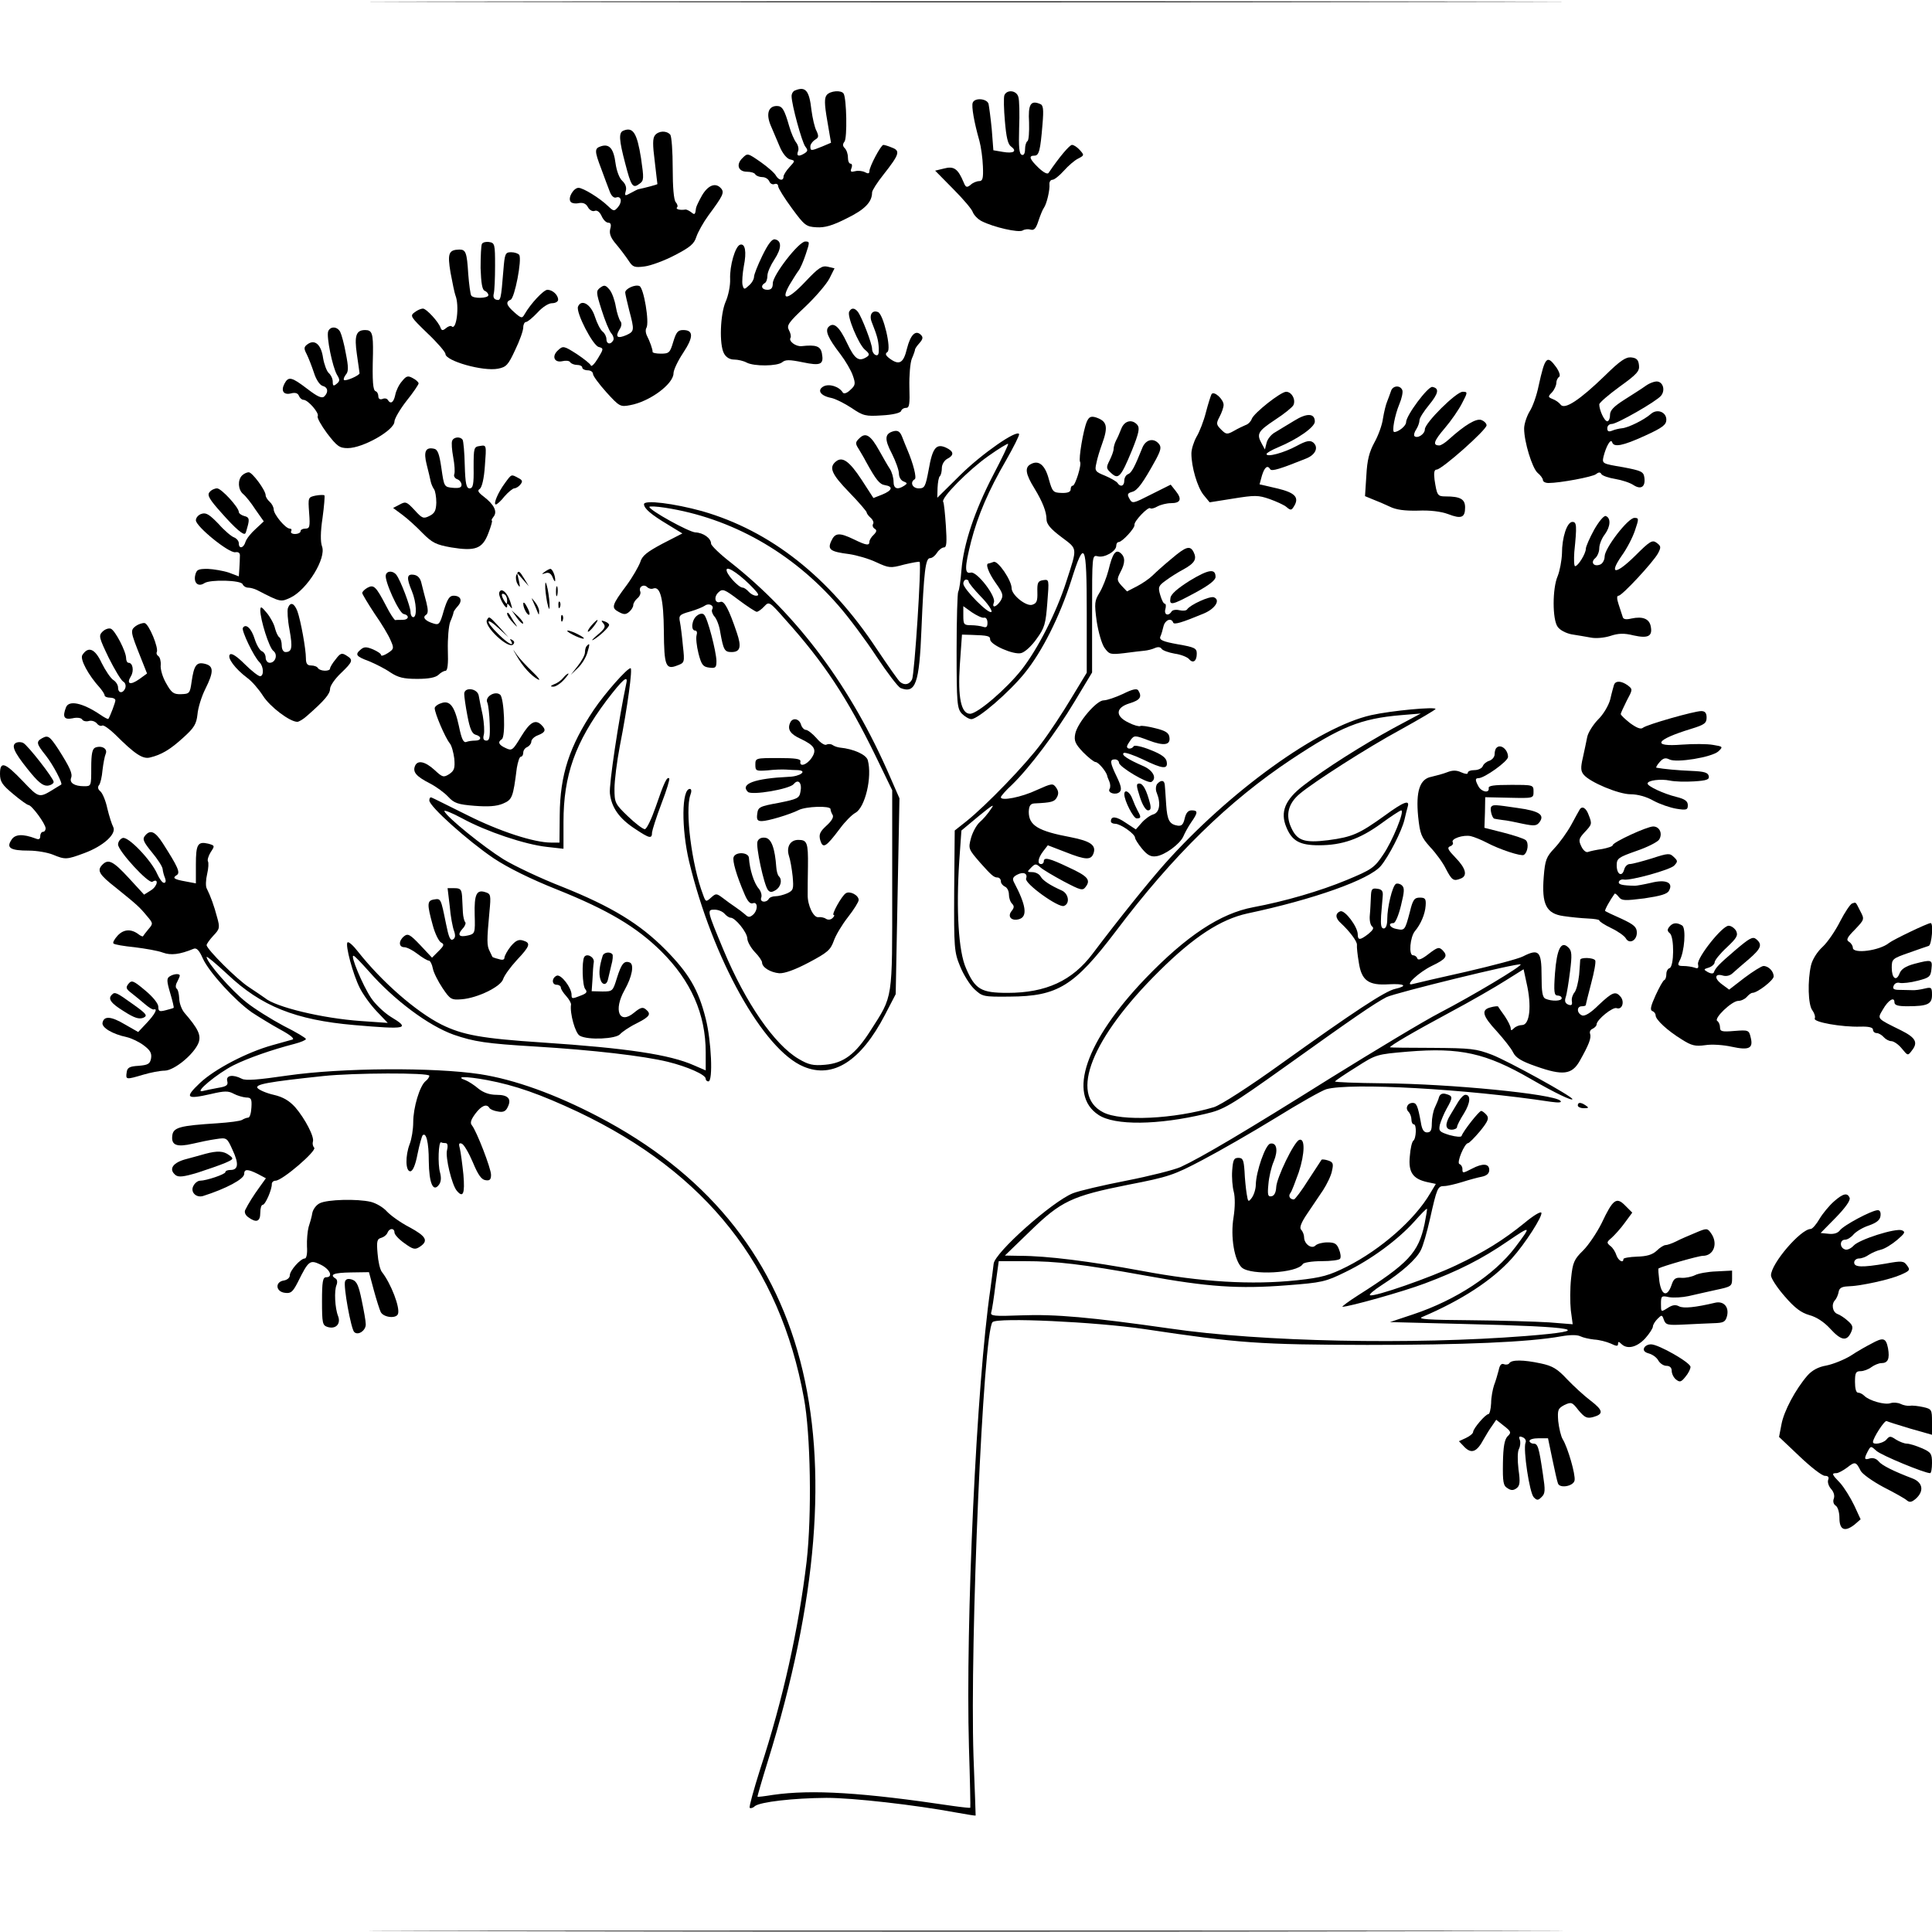 <?xml version="1.0" standalone="no"?>
<!DOCTYPE svg PUBLIC "-//W3C//DTD SVG 20010904//EN"
 "http://www.w3.org/TR/2001/REC-SVG-20010904/DTD/svg10.dtd">
<svg version="1.0" xmlns="http://www.w3.org/2000/svg"
 width="720pt" height="720pt" viewBox="0 0 720 720"
 preserveAspectRatio="xMidYMid meet">

<g transform="translate(0,720) scale(0.1,-0.1)"
fill="#000000" stroke="none">
<path d="M1797 7193 c992 -2 2614 -2 3605 0 992 1 181 2 -1802 2 -1983 0
-2794 -1 -1803 -2z"/>
<path d="M2963 6863 c-7 -2 -13 -12 -13 -21 0 -32 39 -173 51 -188 10 -13 10
-17 -2 -25 -22 -14 -32 -11 -25 7 4 9 0 24 -7 33 -7 9 -19 36 -26 61 -18 63
-26 75 -46 75 -31 0 -41 -29 -23 -72 9 -21 24 -57 34 -80 10 -24 26 -44 38
-47 20 -5 20 -5 -2 -29 -12 -13 -22 -29 -22 -35 0 -17 -17 -15 -28 3 -4 9 -30
32 -57 51 -49 34 -49 34 -68 15 -25 -24 -16 -51 17 -51 14 0 28 -4 31 -10 3
-5 15 -10 26 -10 11 0 22 -7 26 -16 3 -8 12 -13 19 -10 8 3 14 -1 14 -8 0 -7
23 -44 51 -82 47 -64 53 -69 92 -71 30 -2 59 6 112 33 68 33 95 61 95 97 0 7
19 37 43 67 59 75 63 88 31 100 -14 6 -28 10 -32 10 -9 0 -52 -81 -52 -98 0
-9 -5 -10 -16 -4 -9 5 -26 7 -37 4 -16 -4 -19 -2 -14 11 4 10 2 17 -3 17 -6 0
-10 10 -10 23 0 13 -5 28 -12 35 -8 8 -8 15 -1 24 11 13 8 161 -3 179 -8 14
-50 11 -63 -5 -9 -11 -9 -33 2 -96 l14 -82 -33 -14 c-42 -17 -44 -17 -44 1 0
7 8 18 17 24 14 8 15 13 6 33 -7 12 -15 48 -19 78 -8 73 -22 89 -61 73z"/>
<path d="M3743 6845 c-3 -9 -2 -53 2 -97 5 -59 11 -86 23 -94 24 -18 9 -27
-31 -20 l-35 6 -6 78 c-4 42 -10 85 -12 95 -6 20 -52 24 -59 4 -5 -13 5 -72
25 -142 6 -22 12 -65 13 -95 2 -45 -1 -55 -14 -55 -9 0 -24 -6 -32 -14 -14
-11 -18 -10 -26 10 -21 50 -36 61 -73 51 l-33 -8 67 -68 c37 -37 70 -76 73
-86 4 -11 19 -27 33 -34 45 -23 138 -44 153 -35 8 5 21 6 31 3 12 -3 19 5 28
33 7 21 16 43 20 48 11 15 23 68 21 88 -1 9 4 17 11 17 7 0 26 15 43 34 16 18
40 39 53 45 23 12 23 13 6 32 -9 10 -22 19 -29 19 -9 0 -48 -46 -87 -104 -4
-7 -19 1 -38 19 -33 32 -38 45 -15 45 17 0 22 18 30 116 5 59 3 73 -10 77 -34
14 -44 -2 -40 -69 1 -35 -1 -67 -6 -70 -5 -3 -9 -17 -9 -30 0 -16 -5 -24 -12
-21 -10 3 -12 29 -10 99 2 53 1 106 -3 117 -7 25 -43 28 -52 6z"/>
<path d="M2323 6713 c-18 -7 -16 -35 7 -122 22 -85 28 -95 53 -76 17 12 17 19
6 95 -15 95 -30 118 -66 103z"/>
<path d="M2441 6696 c-9 -11 -9 -35 -1 -97 5 -46 10 -84 10 -85 0 -2 -50 -15
-70 -19 -3 0 -16 -7 -29 -14 -22 -12 -24 -12 -19 7 4 13 -1 27 -13 38 -11 10
-21 37 -25 65 -7 55 -23 74 -54 64 -25 -8 -25 -17 1 -85 11 -30 25 -68 31 -83
6 -17 16 -26 24 -23 19 7 24 -16 7 -36 -14 -16 -16 -16 -37 4 -31 30 -93 68
-110 68 -18 0 -40 -36 -30 -51 3 -6 17 -9 31 -6 16 3 27 -2 34 -15 6 -11 17
-17 25 -14 9 4 19 -4 26 -19 6 -14 17 -25 25 -25 9 0 12 -7 7 -24 -4 -17 2
-33 23 -57 16 -19 36 -46 46 -61 15 -23 21 -26 59 -21 24 3 75 22 113 42 56
29 72 42 80 68 6 18 26 54 45 80 54 73 60 85 48 100 -20 24 -48 14 -71 -24
-12 -21 -22 -42 -23 -48 -3 -25 -5 -27 -18 -16 -8 6 -18 11 -22 10 -19 -3 -37
1 -31 8 4 3 2 12 -5 20 -7 9 -11 55 -11 126 0 62 -4 118 -9 125 -14 16 -43 15
-57 -2z"/>
<path d="M2841 6247 c-17 -35 -31 -70 -31 -79 0 -8 -8 -23 -19 -32 -17 -16
-19 -16 -24 3 -2 10 0 42 5 69 11 54 5 86 -14 80 -18 -6 -39 -78 -37 -128 1
-25 -7 -63 -17 -85 -20 -47 -24 -159 -6 -192 8 -15 22 -23 38 -23 14 0 35 -5
46 -11 28 -15 115 -14 133 1 12 10 27 10 76 0 67 -14 80 -9 72 33 -5 27 -22
33 -76 27 -22 -2 -49 19 -41 31 3 5 0 18 -6 29 -9 17 -2 28 61 87 39 37 79 84
90 105 l19 38 -25 6 c-21 5 -34 -3 -84 -56 -64 -68 -94 -74 -59 -12 12 20 27
44 33 52 7 8 19 36 28 63 15 45 15 47 -2 47 -24 0 -121 -125 -121 -156 0 -17
-6 -24 -20 -24 -21 0 -27 15 -10 25 6 3 10 16 10 28 0 12 12 39 26 60 27 41
28 70 2 75 -11 2 -25 -16 -47 -61z"/>
<path d="M1796 6291 c-3 -5 -5 -45 -5 -90 2 -57 6 -82 16 -85 7 -3 13 -10 13
-16 0 -12 -57 -14 -64 -1 -3 5 -8 41 -11 80 -5 80 -9 91 -33 91 -40 -1 -45
-14 -33 -86 7 -38 15 -76 18 -84 16 -39 4 -134 -14 -116 -3 3 -13 0 -21 -7
-12 -10 -16 -9 -20 1 -7 22 -53 72 -66 72 -7 0 -21 -6 -31 -14 -18 -13 -15
-17 48 -78 37 -35 67 -70 67 -77 0 -26 140 -66 196 -55 31 6 38 14 64 70 17
35 30 72 30 84 0 11 5 20 10 20 6 0 25 16 43 35 18 20 41 35 54 35 13 0 23 6
23 13 0 18 -21 37 -40 37 -14 0 -62 -51 -85 -91 -9 -16 -12 -16 -37 6 -31 27
-35 40 -15 48 15 6 43 150 32 167 -3 5 -17 10 -30 10 -22 0 -24 -5 -29 -67 -9
-111 -10 -114 -26 -110 -9 2 -13 10 -10 22 3 11 5 58 5 105 0 79 -1 85 -22 88
-11 2 -24 -1 -27 -7z"/>
<path d="M2237 6128 c-16 -12 -16 -17 5 -83 12 -38 28 -78 36 -87 8 -9 11 -22
7 -27 -10 -17 -25 -13 -25 5 0 9 -6 22 -14 28 -8 6 -21 31 -29 56 -15 47 -51
67 -63 37 -8 -22 55 -144 77 -150 19 -5 19 -7 -3 -43 -12 -20 -24 -32 -26 -26
-2 6 -26 25 -53 43 -47 30 -51 31 -69 14 -25 -22 -15 -48 16 -41 12 3 26 2 29
-4 3 -5 15 -10 26 -10 10 0 19 -4 19 -10 0 -5 9 -10 20 -10 11 0 20 -6 20 -14
0 -7 23 -38 50 -68 48 -53 52 -55 88 -48 73 13 162 79 162 119 0 12 16 46 36
76 39 59 39 85 0 85 -20 0 -26 -8 -37 -44 -12 -40 -15 -44 -46 -44 -18 0 -32
3 -31 7 1 7 -10 39 -22 62 -4 9 -5 21 -1 27 12 20 -10 150 -26 156 -16 7 -53
-10 -53 -24 0 -5 7 -35 15 -67 20 -75 19 -78 -11 -92 -33 -14 -42 -7 -26 20 9
13 10 25 4 32 -5 7 -13 31 -17 54 -4 24 -14 52 -23 63 -15 18 -20 19 -35 8z"/>
<path d="M3165 6039 c-10 -15 34 -121 58 -142 18 -15 19 -20 6 -28 -29 -18
-44 -7 -72 52 -29 62 -50 80 -69 61 -14 -14 -3 -41 44 -102 19 -25 40 -61 46
-79 11 -31 10 -37 -9 -54 -12 -12 -24 -16 -28 -10 -14 23 -51 34 -72 23 -25
-14 -12 -35 29 -43 15 -3 49 -20 75 -37 44 -30 53 -32 114 -28 39 2 68 9 71
16 2 7 10 12 19 12 12 0 14 14 12 78 -1 42 3 90 9 105 7 16 12 31 12 34 0 4 8
15 17 25 12 14 14 21 5 30 -20 20 -39 0 -52 -51 -13 -55 -29 -64 -66 -36 -14
11 -16 17 -7 23 16 10 -15 142 -35 149 -22 9 -34 -11 -23 -38 20 -51 24 -65
26 -96 1 -22 -2 -30 -12 -26 -7 3 -13 13 -13 23 0 19 -38 118 -53 138 -12 15
-24 16 -32 1z"/>
<path d="M1223 5965 c-7 -20 16 -133 33 -162 11 -18 11 -23 -1 -33 -12 -10
-15 -9 -15 8 0 11 -7 25 -15 32 -7 6 -17 32 -21 56 -7 50 -31 71 -58 51 -14
-10 -14 -16 -3 -37 7 -14 19 -45 27 -69 8 -26 22 -46 32 -49 20 -5 23 -23 7
-39 -9 -9 -25 -2 -64 28 -59 45 -70 47 -85 19 -14 -27 -3 -43 25 -36 15 4 25
1 29 -9 3 -8 11 -15 17 -15 17 0 60 -50 53 -61 -3 -6 13 -34 35 -64 37 -48 46
-55 77 -55 57 0 174 67 174 99 0 10 20 45 45 77 25 31 45 61 45 65 0 5 -10 14
-22 20 -18 10 -24 8 -40 -12 -11 -12 -22 -35 -25 -51 -6 -28 -17 -36 -28 -18
-3 5 -12 7 -20 3 -9 -3 -15 1 -15 10 0 8 -4 17 -10 19 -10 3 -13 35 -10 140 1
75 -3 88 -29 88 -34 0 -41 -21 -31 -90 5 -36 10 -68 10 -71 0 -8 -52 -31 -58
-25 -3 3 1 12 7 20 10 11 10 28 0 78 -6 35 -16 71 -21 81 -11 21 -37 22 -45 2z"/>
<path d="M5981 5800 c-94 -91 -150 -128 -165 -108 -6 8 -19 17 -30 21 -17 7
-18 9 -2 25 9 10 16 26 16 35 0 9 5 19 10 22 6 4 2 18 -10 36 -35 48 -42 40
-66 -69 -7 -35 -22 -78 -34 -96 -11 -19 -20 -47 -20 -63 0 -50 30 -147 50
-165 11 -9 20 -21 20 -27 0 -6 9 -11 21 -11 43 0 165 23 177 33 10 8 16 8 20
0 4 -6 27 -14 52 -18 24 -4 55 -14 68 -23 28 -18 45 -6 40 29 -3 21 -11 25
-80 38 -77 13 -78 13 -72 40 10 39 27 68 32 53 6 -20 39 -14 122 24 66 30 80
41 80 60 0 29 -35 42 -58 21 -25 -22 -84 -51 -107 -53 -11 -1 -28 -5 -37 -9
-13 -5 -18 -3 -18 9 0 9 7 16 17 16 19 0 166 84 183 105 16 19 9 49 -12 53 -9
2 -30 -5 -45 -16 -15 -11 -52 -34 -80 -52 -39 -25 -53 -39 -53 -57 0 -13 -5
-23 -10 -23 -11 0 -30 42 -30 63 1 7 35 36 76 66 64 46 75 58 72 80 -2 20 -9
27 -29 29 -20 2 -41 -12 -98 -68z"/>
<path d="M5184 5743 c-3 -10 -10 -27 -14 -38 -5 -11 -12 -40 -16 -64 -3 -25
-18 -65 -32 -90 -19 -35 -27 -65 -30 -123 l-5 -77 29 -12 c16 -6 44 -18 63
-27 24 -12 56 -16 105 -15 45 2 86 -3 113 -13 49 -19 63 -13 63 25 0 31 -18
41 -73 41 -30 0 -32 4 -41 63 -3 26 -1 37 8 37 19 0 186 148 186 165 0 7 -9
16 -20 20 -19 6 -60 -18 -120 -72 -14 -13 -30 -23 -36 -23 -26 0 -21 16 20 64
24 28 53 70 65 94 21 40 21 42 2 42 -24 0 -141 -116 -141 -140 0 -18 -28 -36
-39 -25 -3 3 0 15 7 25 7 11 12 26 12 34 0 8 16 33 35 56 36 44 40 63 13 68
-16 3 -98 -106 -98 -132 0 -13 -28 -36 -44 -36 -10 0 2 63 19 104 9 21 14 45
11 52 -8 20 -36 17 -42 -3z"/>
<path d="M4515 5731 c-3 -6 -13 -37 -21 -68 -8 -32 -24 -73 -35 -91 -10 -18
-19 -46 -19 -62 0 -50 22 -125 45 -154 l23 -28 88 14 c81 13 93 13 136 -2 25
-9 54 -22 63 -30 14 -12 18 -12 26 1 23 35 6 53 -62 69 l-65 15 9 33 c10 32
21 40 31 23 6 -8 36 1 133 40 36 14 48 42 27 60 -12 9 -25 7 -62 -13 -48 -26
-112 -43 -112 -30 0 4 19 15 43 25 72 30 137 75 137 96 0 31 -29 33 -77 3 -24
-15 -57 -34 -71 -43 -15 -8 -29 -26 -32 -40 l-6 -24 -12 22 c-20 36 -14 46 49
88 34 22 65 47 69 55 10 20 -6 50 -27 50 -20 0 -120 -79 -128 -101 -3 -9 -13
-20 -23 -23 -9 -4 -29 -13 -44 -22 -25 -14 -29 -13 -47 5 -19 19 -19 23 -6 48
8 15 15 35 15 44 0 21 -36 54 -45 40z"/>
<path d="M4050 5628 c-13 -31 -31 -138 -25 -149 7 -10 -18 -89 -27 -89 -5 0
-8 -6 -8 -14 0 -9 -11 -14 -34 -13 -31 1 -34 4 -47 50 -14 54 -38 74 -68 57
-23 -12 -19 -37 14 -90 31 -51 45 -88 45 -115 0 -18 15 -36 55 -66 62 -47 61
-36 18 -169 -36 -112 -105 -248 -166 -326 -57 -72 -164 -164 -192 -164 -33 0
-46 60 -38 182 l8 113 35 -1 c62 -2 70 -4 70 -17 0 -20 87 -58 115 -51 14 3
40 27 58 53 30 41 34 56 40 134 7 88 7 88 -15 85 -20 -3 -23 -9 -22 -45 1 -34
-3 -42 -20 -47 -23 -6 -76 37 -76 62 0 29 -51 104 -67 98 -8 -3 -17 -6 -19 -6
-13 0 0 -35 27 -73 28 -39 29 -47 18 -66 -16 -24 -34 -29 -25 -6 9 23 -64 117
-86 111 -24 -6 -23 20 1 116 25 97 65 190 130 302 28 49 50 93 49 98 -7 19
-139 -73 -219 -152 l-86 -85 1 37 c1 20 4 40 9 44 4 4 7 18 7 30 0 13 9 28 20
34 27 14 25 28 -5 42 -36 16 -50 -1 -64 -82 -12 -64 -15 -70 -37 -70 -24 0
-34 23 -15 34 8 5 -5 57 -28 111 -5 11 -13 32 -19 47 -8 20 -16 25 -32 21 -33
-9 -35 -29 -6 -84 14 -28 26 -61 26 -74 0 -13 8 -26 17 -29 15 -6 15 -8 3 -16
-26 -17 -40 -11 -40 15 0 14 -6 36 -14 48 -8 12 -25 42 -39 67 -32 58 -51 70
-74 47 -16 -15 -16 -20 -3 -40 7 -12 20 -33 27 -47 38 -69 51 -85 71 -88 32
-5 27 -20 -10 -35 l-33 -13 -44 68 c-46 70 -72 88 -96 68 -27 -22 -16 -47 50
-115 36 -37 65 -71 65 -75 0 -4 7 -13 15 -20 8 -7 12 -17 9 -22 -4 -6 -1 -14
5 -18 9 -5 9 -11 -3 -23 -9 -8 -16 -20 -16 -26 0 -15 -11 -14 -58 9 -54 26
-70 25 -84 -6 -15 -32 -4 -40 67 -49 27 -4 73 -17 100 -30 48 -22 53 -23 104
-9 30 7 56 12 58 10 8 -7 -19 -420 -28 -438 -10 -19 -27 -23 -44 -10 -6 4 -45
60 -88 124 -177 268 -396 440 -650 513 -105 29 -217 43 -217 26 0 -16 27 -39
89 -76 l54 -33 -74 -38 c-58 -31 -76 -45 -83 -69 -6 -16 -28 -55 -50 -85 -56
-75 -59 -85 -31 -100 20 -11 27 -11 40 0 8 7 15 18 15 25 0 7 7 18 15 25 9 7
14 19 11 26 -7 17 13 29 26 16 6 -6 16 -8 23 -5 26 9 38 -40 39 -159 1 -130 7
-145 50 -128 27 10 28 11 21 73 -3 34 -8 74 -11 89 -5 24 -2 28 38 39 24 7 48
17 55 22 15 11 36 0 27 -14 -3 -6 1 -18 9 -27 8 -9 18 -35 21 -57 12 -67 16
-75 42 -75 33 0 38 19 20 72 -30 89 -47 120 -61 115 -21 -8 -26 19 -7 36 15
14 22 11 75 -29 32 -24 63 -44 67 -44 5 0 18 9 28 20 18 19 19 19 78 -48 145
-161 232 -294 337 -509 l62 -128 0 -370 c0 -417 4 -393 -81 -526 -56 -88 -100
-121 -169 -127 -45 -4 -62 0 -99 22 -90 53 -197 208 -279 404 -63 151 -63 152
-34 152 14 0 30 -7 37 -15 7 -8 17 -15 23 -15 17 0 61 -54 62 -77 0 -12 13
-35 28 -51 15 -15 27 -33 27 -39 0 -18 31 -37 64 -40 20 -1 59 13 110 40 70
37 81 47 93 80 7 21 31 61 53 89 22 28 40 57 40 64 0 18 -33 35 -48 25 -15 -9
-55 -81 -45 -81 4 0 2 -5 -4 -11 -7 -7 -17 -8 -25 -3 -7 5 -20 7 -28 6 -18 -3
-41 44 -40 84 0 16 0 64 1 106 1 88 -3 98 -36 98 -30 0 -45 -26 -35 -59 5 -14
11 -49 14 -77 4 -47 3 -52 -20 -63 -14 -6 -33 -11 -44 -11 -10 0 -22 -4 -25
-10 -10 -16 -35 -12 -28 5 3 9 -1 23 -9 33 -18 20 -34 71 -37 115 -1 21 -49
24 -57 3 -5 -14 10 -67 41 -139 11 -26 21 -37 31 -33 19 7 19 -28 -1 -44 -11
-9 -17 -9 -28 2 -8 7 -25 20 -37 28 -12 8 -33 23 -47 34 -23 17 -25 17 -43 1
-19 -17 -20 -17 -30 11 -42 110 -68 314 -47 372 5 13 4 22 -2 22 -31 0 -32
-147 -3 -270 87 -362 277 -703 427 -765 109 -46 213 20 303 193 l40 77 7 365
7 365 -35 80 c-144 333 -343 601 -594 799 -40 31 -73 63 -73 70 0 20 -29 41
-59 42 -25 2 -170 82 -171 95 0 3 26 2 58 -3 247 -38 474 -166 646 -364 38
-43 102 -129 142 -190 41 -62 81 -114 90 -118 56 -22 70 16 78 219 9 215 15
265 32 265 8 0 19 9 26 20 7 11 19 20 26 20 10 0 11 19 7 81 -3 44 -7 85 -10
89 -9 14 96 120 169 171 38 27 71 47 73 45 2 -2 -23 -54 -56 -117 -69 -133
-110 -256 -118 -354 -3 -38 -8 -74 -12 -80 -3 -5 -6 -105 -6 -221 0 -194 2
-214 19 -233 11 -11 27 -21 36 -21 25 0 142 101 199 172 65 80 130 210 173
344 50 159 58 143 58 -119 l0 -224 -57 -94 c-31 -52 -81 -128 -112 -169 -58
-79 -206 -232 -280 -291 l-43 -34 -2 -225 c-1 -212 0 -228 22 -281 12 -30 36
-69 53 -85 30 -28 33 -29 132 -28 179 1 240 39 395 243 214 284 421 486 656
642 183 121 256 151 408 164 l73 6 -101 -54 c-117 -64 -255 -151 -336 -214
-69 -53 -88 -99 -64 -156 21 -51 50 -67 121 -67 87 0 152 23 231 80 38 28 72
50 76 50 14 0 -33 -116 -68 -166 -32 -48 -43 -55 -134 -93 -101 -42 -232 -80
-350 -102 -122 -23 -248 -106 -401 -265 -223 -233 -292 -433 -175 -509 60 -40
222 -38 398 4 69 16 90 28 299 177 253 181 330 234 376 258 32 16 493 129 500
122 6 -6 -180 -117 -301 -180 -60 -31 -244 -142 -410 -245 -311 -195 -478
-294 -556 -330 -25 -11 -116 -34 -203 -51 -87 -17 -177 -38 -199 -47 -77 -31
-292 -222 -295 -263 -1 -12 -7 -54 -12 -93 -52 -355 -93 -1246 -80 -1707 4
-124 6 -226 5 -227 -1 -1 -31 2 -66 7 -334 50 -524 62 -670 41 -30 -5 -56 -8
-57 -7 -1 1 16 60 38 131 371 1195 162 1990 -632 2404 -159 83 -311 138 -440
158 -172 26 -514 24 -717 -5 -110 -16 -157 -20 -171 -12 -33 17 -60 13 -54 -9
4 -15 -3 -20 -34 -25 -21 -4 -47 -9 -58 -12 -34 -8 54 65 115 96 54 27 143 58
228 80 23 6 42 14 42 18 0 4 -37 26 -83 49 -45 24 -108 63 -139 88 -54 42
-148 149 -148 169 0 4 35 -25 78 -65 126 -119 253 -170 472 -189 197 -17 211
-14 136 31 -24 15 -57 46 -73 70 -31 46 -80 163 -65 157 5 -1 30 -28 57 -58
93 -106 221 -202 316 -236 76 -26 120 -33 304 -44 215 -13 404 -35 494 -57 73
-18 141 -48 141 -63 0 -6 5 -10 10 -10 18 0 11 152 -10 234 -27 108 -63 169
-150 257 -96 97 -202 161 -384 234 -80 31 -179 78 -220 103 -75 47 -210 156
-220 179 -2 6 28 -6 67 -27 90 -49 233 -97 315 -106 l62 -7 0 100 c0 174 44
297 160 452 61 80 82 98 74 64 -28 -133 -65 -377 -61 -410 6 -52 34 -93 94
-132 54 -36 63 -38 63 -13 1 9 16 57 35 107 19 49 32 92 29 94 -8 9 -20 -17
-50 -105 -16 -46 -34 -84 -41 -84 -7 0 -36 22 -63 48 -48 46 -50 51 -50 103 0
30 9 101 20 159 29 147 48 290 40 290 -13 0 -95 -93 -137 -155 -91 -136 -126
-243 -127 -392 l-1 -103 -31 0 c-64 0 -193 42 -314 103 -69 34 -128 64 -132
65 -5 2 -8 -3 -8 -11 0 -22 143 -150 239 -215 54 -36 139 -78 237 -117 190
-76 297 -140 388 -230 111 -110 166 -234 166 -377 l0 -67 -44 19 c-90 40 -249
64 -565 85 -227 15 -297 28 -376 67 -95 48 -222 159 -312 273 -17 22 -34 37
-38 33 -9 -9 20 -119 46 -170 12 -24 40 -63 63 -87 l41 -43 -100 7 c-144 10
-318 52 -358 86 -7 5 -33 23 -59 40 -44 28 -158 142 -158 157 0 4 11 20 25 35
24 25 25 30 14 69 -11 42 -24 78 -39 108 -4 8 -3 32 2 53 5 21 6 42 3 47 -3 5
2 21 10 34 16 24 16 25 -9 32 -39 9 -46 -2 -46 -78 l0 -70 -37 7 c-45 8 -52
13 -34 24 14 9 3 32 -52 118 -29 45 -47 53 -67 28 -10 -12 -5 -23 26 -61 21
-25 39 -53 40 -62 1 -10 5 -25 9 -34 4 -11 3 -18 -4 -18 -6 0 -17 15 -25 33
-22 51 -109 142 -129 134 -9 -3 -17 -14 -17 -24 0 -24 114 -148 128 -139 24
15 20 -15 -4 -31 l-27 -17 -57 62 c-58 63 -76 72 -98 50 -22 -22 -13 -37 51
-87 78 -63 87 -71 115 -105 23 -27 23 -28 5 -49 -10 -12 -19 -24 -20 -26 -1
-2 -8 1 -15 6 -28 22 -56 21 -79 -3 -12 -13 -20 -27 -16 -30 3 -4 39 -10 79
-14 40 -5 87 -13 105 -20 30 -11 63 -7 114 14 11 5 21 -4 35 -36 23 -51 120
-157 183 -201 26 -17 73 -46 106 -64 37 -20 54 -34 45 -37 -8 -2 -42 -12 -75
-21 -94 -26 -215 -89 -270 -141 -58 -55 -51 -62 41 -41 51 12 65 12 85 1 13
-7 34 -13 46 -14 19 0 22 -5 20 -37 -1 -21 -6 -38 -12 -38 -5 0 -16 -4 -22 -8
-7 -5 -49 -10 -93 -13 -140 -9 -165 -15 -168 -47 -4 -35 17 -43 77 -29 25 6
64 14 86 17 40 6 41 6 62 -41 24 -51 21 -74 -8 -74 -10 0 -19 -3 -19 -8 0 -8
-71 -32 -94 -32 -9 0 -20 -9 -25 -19 -13 -23 10 -46 36 -38 85 27 153 63 153
82 0 19 13 19 51 0 l30 -16 -23 -32 c-24 -33 -42 -62 -54 -86 -4 -8 0 -19 11
-27 30 -22 45 -17 45 16 0 17 4 30 9 30 10 0 35 58 34 78 0 6 6 12 14 12 25 0
155 112 144 123 -5 5 -7 15 -5 22 7 17 -29 86 -66 129 -22 24 -45 38 -80 46
-27 6 -54 18 -60 25 -11 14 37 23 245 45 112 12 395 13 395 1 0 -5 -6 -14 -14
-20 -22 -18 -46 -99 -46 -153 0 -27 -6 -63 -13 -81 -17 -44 -16 -102 2 -102 9
0 19 22 27 64 7 35 16 66 19 70 13 13 23 -25 23 -96 1 -82 16 -118 38 -88 8
11 9 26 4 45 -9 31 -6 117 4 113 3 -2 11 -3 17 -3 7 0 9 -10 5 -26 -7 -27 18
-129 36 -151 24 -29 31 -12 25 60 -4 39 -10 83 -13 96 -5 18 -4 23 7 19 8 -3
26 -34 41 -69 19 -46 32 -65 47 -67 16 -3 21 2 21 20 0 24 -54 163 -71 184 -8
9 -4 21 12 43 23 31 43 39 53 22 3 -5 17 -11 31 -13 19 -4 29 0 36 14 17 32 4
48 -40 48 -27 0 -49 8 -68 23 -15 13 -37 27 -47 31 -43 15 -2 16 79 1 106 -20
197 -52 340 -119 477 -227 751 -573 841 -1066 25 -133 30 -436 10 -610 -30
-251 -88 -514 -173 -773 -24 -76 -42 -141 -39 -144 3 -3 12 -1 19 6 20 16 143
30 267 31 99 0 329 -26 485 -55 39 -7 70 -12 71 -11 0 0 -3 100 -8 221 -14
423 36 1583 71 1618 18 18 382 1 566 -26 353 -53 428 -58 830 -59 358 0 601
10 723 32 34 6 60 6 72 0 10 -5 33 -10 51 -12 19 -1 46 -8 62 -15 21 -10 27
-11 27 -1 0 9 3 9 12 0 22 -22 58 -13 89 20 16 18 29 38 29 45 0 6 8 19 17 28
16 16 17 16 24 -4 7 -19 15 -20 76 -17 37 2 87 4 110 5 37 1 43 5 49 26 9 35
-13 58 -45 50 -72 -17 -117 -22 -134 -13 -13 7 -25 5 -43 -7 -24 -15 -24 -15
-24 16 0 30 2 31 30 25 17 -3 50 -1 73 4 23 5 69 16 102 23 57 12 60 14 60 42
l0 30 -58 -3 c-33 -1 -69 -8 -80 -14 -12 -6 -35 -11 -50 -10 -23 2 -30 -3 -38
-28 -16 -45 -37 -38 -45 15 -3 25 -5 47 -3 48 13 8 149 47 165 47 41 0 58 47
30 85 -13 18 -15 19 -57 1 -24 -10 -57 -24 -72 -32 -16 -8 -34 -14 -40 -14 -6
0 -21 -9 -33 -21 -16 -15 -37 -21 -73 -22 -28 -1 -51 -5 -51 -9 0 -17 -19 -6
-26 14 -4 13 -14 29 -23 35 -14 12 -14 14 5 30 11 10 34 35 49 56 l28 38 -26
26 c-33 34 -46 24 -88 -65 -18 -36 -49 -82 -69 -102 -34 -33 -39 -45 -45 -104
-4 -36 -4 -90 -1 -119 l7 -52 -88 7 c-48 3 -180 7 -293 8 -156 1 -199 4 -180
12 148 63 261 137 334 218 49 54 117 160 110 171 -3 5 -31 -12 -62 -38 -80
-65 -151 -109 -257 -159 -97 -46 -301 -117 -319 -111 -6 2 14 19 45 39 73 47
127 95 144 129 8 15 23 67 34 116 26 116 29 123 53 123 11 0 41 7 67 15 25 8
58 17 74 20 18 4 27 12 27 25 0 24 -24 26 -64 5 -35 -18 -36 -18 -36 -1 0 8
-5 16 -11 18 -12 4 19 78 32 78 4 0 24 20 45 45 30 37 34 48 24 60 -7 8 -16
15 -20 15 -8 0 -67 -75 -73 -93 -1 -5 -19 -4 -45 3 -38 12 -41 15 -36 39 4 14
15 41 25 59 24 42 24 48 -2 55 -13 4 -22 0 -26 -11 -2 -9 -10 -27 -16 -40 -6
-13 -11 -39 -11 -58 0 -26 -4 -34 -18 -34 -12 0 -19 11 -23 38 -11 60 -16 72
-30 72 -20 0 -29 -20 -16 -33 6 -6 11 -19 11 -29 0 -10 4 -18 9 -18 11 0 9
-53 -2 -61 -5 -4 -11 -29 -13 -58 -6 -59 11 -84 64 -96 l33 -7 -21 -35 c-58
-99 -184 -209 -310 -273 -66 -33 -93 -41 -186 -51 -168 -18 -356 -7 -579 35
-195 36 -354 56 -454 56 l-56 1 93 90 c116 113 156 132 367 174 150 29 170 36
276 92 63 33 185 103 273 157 87 54 172 102 189 107 89 25 522 1 837 -47 30
-4 42 -3 35 4 -25 25 -408 63 -662 65 -99 1 -180 4 -178 7 2 3 37 27 79 53 75
48 76 48 193 58 195 16 290 -5 458 -102 90 -52 155 -83 155 -75 0 10 -238 141
-299 165 -60 23 -79 25 -223 26 -87 0 -158 1 -158 2 0 6 87 57 221 129 79 42
174 97 210 120 l67 42 11 -51 c20 -86 12 -157 -17 -157 -10 0 -23 -5 -30 -12
-9 -9 -12 -9 -12 0 0 7 -10 27 -22 45 -13 18 -24 34 -25 36 -1 2 -14 1 -28 -3
-36 -9 -31 -31 23 -89 26 -29 54 -64 61 -79 10 -20 31 -33 86 -52 99 -35 133
-31 162 20 34 60 44 86 39 101 -3 8 1 16 9 19 8 4 15 11 15 16 0 18 61 67 75
61 20 -7 30 23 15 42 -19 23 -31 18 -82 -30 -30 -30 -52 -43 -62 -39 -20 8
-21 34 -1 34 8 0 15 2 15 5 0 3 9 39 20 81 11 41 18 79 15 85 -7 11 -55 12
-56 2 0 -5 -2 -30 -4 -56 -3 -27 -10 -56 -17 -65 -7 -8 -12 -23 -10 -33 2 -14
-1 -17 -13 -13 -12 5 -15 13 -10 28 4 11 11 55 16 95 8 62 7 78 -6 90 -27 27
-43 -5 -50 -96 -5 -70 -3 -83 10 -83 8 0 15 -4 15 -10 0 -11 -37 -12 -60 -2
-12 5 -15 26 -15 87 0 90 -10 101 -69 71 -17 -9 -112 -34 -211 -57 -99 -22
-189 -43 -200 -46 -35 -10 22 44 72 68 52 25 60 36 40 57 -14 14 -19 13 -53
-13 -24 -19 -39 -25 -42 -17 -2 7 -9 12 -16 12 -17 0 -11 68 7 90 22 26 38 64
40 95 2 26 -2 30 -22 30 -20 0 -26 -8 -37 -54 -18 -68 -19 -69 -49 -63 -25 4
-35 22 -12 22 7 0 19 28 28 65 13 53 14 67 3 76 -7 6 -17 8 -22 5 -13 -8 -32
-87 -32 -130 0 -23 -5 -36 -13 -36 -10 0 -12 13 -10 48 2 26 5 58 6 72 2 19
-3 26 -20 28 -20 3 -23 -1 -24 -30 -1 -18 -2 -49 -4 -68 -2 -19 2 -38 9 -43 7
-5 3 -13 -14 -27 -31 -24 -40 -25 -40 -2 0 28 -48 92 -65 86 -20 -8 -19 -26 3
-45 32 -30 60 -67 59 -80 -1 -8 2 -37 7 -66 10 -67 36 -86 112 -81 59 3 72 -6
24 -17 -38 -8 -157 -87 -424 -278 -122 -88 -227 -155 -252 -163 -148 -44 -346
-54 -413 -19 -127 65 -43 277 209 526 129 128 229 193 329 215 246 52 454 126
497 177 30 36 78 130 88 172 4 17 9 38 12 48 9 28 -14 20 -85 -32 -96 -69
-121 -80 -211 -92 -89 -11 -116 -2 -138 47 -22 47 -11 90 32 126 51 43 252
172 374 238 72 40 132 75 132 78 0 9 -164 -6 -240 -23 -196 -44 -529 -284
-771 -556 -61 -69 -169 -203 -267 -333 -76 -101 -174 -146 -317 -146 -99 0
-121 13 -155 92 -28 63 -37 217 -25 400 l8 113 66 55 c49 40 60 47 44 25 -11
-17 -30 -39 -42 -49 -12 -11 -26 -37 -32 -58 -11 -41 -10 -42 34 -93 41 -46
51 -55 64 -55 7 0 13 -6 13 -14 0 -8 7 -16 15 -20 8 -3 15 -16 15 -29 0 -13 5
-28 12 -35 8 -8 8 -15 -2 -27 -17 -21 0 -39 29 -30 31 10 25 52 -20 137 -7 13
-4 20 11 28 24 13 41 5 34 -14 -7 -18 121 -110 141 -102 23 8 18 45 -7 57 -45
20 -72 38 -80 53 -5 9 -19 16 -31 16 -20 0 -20 1 -4 17 15 15 18 15 34 1 10
-9 49 -32 88 -53 63 -33 70 -35 81 -20 20 26 8 40 -64 73 -71 34 -92 39 -92
22 0 -5 -4 -10 -10 -10 -15 0 -12 22 8 48 l17 22 65 -25 c78 -31 97 -31 106
-3 9 29 -14 44 -85 58 -123 23 -157 44 -157 95 1 22 6 30 21 31 64 3 75 6 84
23 7 13 6 23 -3 36 -12 17 -16 16 -72 -9 -57 -27 -134 -42 -134 -27 0 4 18 25
41 46 65 63 164 194 234 311 l65 108 0 219 c0 219 0 219 21 214 25 -7 69 19
69 39 0 8 4 14 9 14 13 0 61 52 59 64 -3 13 52 70 59 62 3 -3 15 0 27 7 11 6
34 12 50 12 36 0 42 15 18 45 l-19 24 -72 -36 c-69 -35 -71 -36 -82 -16 -9 16
-7 20 10 25 20 5 40 32 89 121 18 34 21 46 11 58 -19 23 -48 17 -61 -13 -30
-75 -41 -95 -54 -100 -8 -3 -14 -14 -14 -24 0 -21 -15 -25 -25 -9 -4 6 -25 18
-46 27 -37 15 -40 18 -33 47 3 17 13 49 21 71 24 66 19 86 -24 100 -18 5 -25
1 -33 -17z m-1241 -622 c19 -20 21 -26 9 -26 -9 0 -21 7 -28 15 -7 8 -17 15
-22 15 -16 0 -65 54 -60 68 4 13 56 -24 101 -72z m801 26 c0 -4 20 -29 45 -55
26 -26 43 -52 40 -57 -8 -13 -105 85 -105 105 0 8 5 15 10 15 6 0 10 -3 10 -8z
m57 -134 c8 2 13 -7 13 -19 0 -15 -4 -19 -16 -15 -9 3 -29 6 -45 6 -27 0 -29
3 -29 36 l0 35 32 -23 c18 -12 39 -22 45 -20z m1642 -2259 c-23 -108 -60 -147
-249 -267 -36 -23 -61 -42 -57 -42 24 0 225 56 307 87 125 47 211 90 310 158
87 59 88 58 27 -23 -78 -103 -221 -197 -380 -250 l-87 -29 272 -7 c432 -10
500 -24 233 -45 -421 -33 -984 -22 -1325 28 -295 42 -427 54 -556 49 -100 -4
-114 -2 -110 11 3 9 10 55 16 104 l12 87 97 0 c119 0 213 -11 451 -54 230 -42
346 -50 525 -36 132 10 145 13 220 50 95 46 195 120 256 188 24 27 45 49 47
47 1 -1 -3 -26 -9 -56z"/>
<path d="M4179 5603 c-6 -16 -15 -36 -20 -45 -5 -10 -9 -24 -9 -32 0 -7 -7
-26 -15 -42 -13 -26 -13 -30 6 -47 27 -25 36 -16 78 86 25 62 29 82 20 93 -19
23 -48 17 -60 -13z"/>
<path d="M1685 5557 c-3 -7 -1 -34 4 -61 5 -27 7 -55 4 -63 -3 -7 2 -16 11
-19 9 -3 16 -13 16 -21 0 -10 -9 -13 -32 -11 -33 3 -33 4 -43 73 -8 55 -14 71
-29 73 -30 6 -38 -11 -26 -59 6 -24 13 -52 15 -63 2 -10 8 -23 13 -30 4 -6 8
-28 8 -49 -1 -30 -6 -40 -26 -50 -22 -11 -27 -9 -55 22 -29 31 -33 33 -55 21
l-25 -13 35 -26 c19 -14 53 -45 75 -68 36 -36 50 -43 106 -53 91 -15 117 -5
139 53 10 26 16 47 13 47 -3 0 0 6 6 14 16 19 2 46 -36 75 -21 16 -25 23 -15
29 8 6 16 39 19 86 6 78 6 78 -18 74 -23 -3 -24 -6 -24 -80 1 -63 -2 -78 -15
-78 -12 0 -16 17 -18 86 -1 48 -5 90 -8 95 -8 13 -34 11 -39 -4z"/>
<path d="M902 5428 c-17 -17 -15 -53 4 -69 9 -7 30 -33 46 -58 l31 -44 -30
-28 c-17 -15 -34 -36 -38 -48 -7 -24 -25 -28 -25 -6 0 9 -8 18 -17 22 -10 3
-37 26 -59 51 -33 34 -46 43 -63 37 -11 -3 -21 -14 -21 -24 0 -23 123 -123
147 -119 12 2 18 -3 17 -14 0 -10 -1 -31 -2 -47 l-2 -29 -37 14 c-21 7 -57 13
-79 14 -37 0 -42 -3 -47 -26 -5 -28 13 -42 35 -27 22 14 136 11 142 -4 3 -7
12 -13 21 -13 8 0 23 -4 33 -9 89 -46 88 -45 125 -28 62 30 134 147 117 191
-6 17 -6 53 2 106 6 44 9 82 7 84 -2 2 -17 2 -33 -1 -28 -6 -28 -7 -24 -64 4
-52 2 -59 -14 -59 -10 0 -18 -4 -18 -10 0 -5 -9 -10 -21 -10 -11 0 -17 5 -14
10 3 6 1 10 -5 10 -16 0 -59 52 -60 71 0 9 -7 22 -15 29 -8 7 -15 18 -15 24 0
19 -50 86 -63 86 -7 0 -18 -5 -25 -12z"/>
<path d="M1882 5400 c-26 -35 -45 -80 -34 -80 4 0 19 13 32 30 14 16 30 29 36
30 6 0 17 6 23 14 10 12 8 17 -8 25 -26 14 -24 15 -49 -19z"/>
<path d="M781 5366 c-10 -11 -1 -27 45 -78 52 -59 82 -84 88 -76 2 1 6 16 10
31 6 24 3 30 -14 34 -11 3 -20 10 -20 15 0 17 -65 88 -81 88 -9 0 -22 -6 -28
-14z"/>
<path d="M5941 5226 c-17 -31 -31 -63 -31 -71 0 -18 -29 -65 -40 -65 -4 0 -5
24 -3 53 10 98 9 112 -7 112 -20 0 -39 -57 -39 -118 -1 -26 -8 -64 -16 -84
-20 -46 -20 -162 0 -189 8 -12 31 -24 52 -28 21 -3 53 -9 71 -12 19 -4 51 -1
73 6 30 10 51 11 87 2 54 -12 71 -3 64 33 -5 29 -30 39 -72 30 -21 -5 -31 -3
-33 7 -2 7 -9 28 -15 46 -7 21 -7 32 0 32 13 0 129 125 147 158 12 23 11 27
-5 39 -16 12 -25 7 -80 -48 -72 -71 -100 -72 -51 -1 19 26 41 68 50 95 15 44
15 47 -2 47 -24 0 -111 -113 -111 -144 0 -13 -8 -27 -17 -30 -23 -9 -37 8 -18
24 8 7 15 23 15 37 0 13 9 37 21 52 21 29 23 61 3 68 -7 2 -26 -21 -43 -51z"/>
<path d="M4365 5117 c-28 -23 -59 -51 -70 -62 -11 -11 -37 -29 -58 -40 l-37
-19 -20 21 c-18 20 -18 24 -5 50 19 35 19 57 1 72 -18 15 -30 -1 -45 -64 -7
-27 -22 -65 -33 -83 -19 -31 -20 -40 -11 -107 6 -40 19 -85 29 -99 18 -25 22
-26 74 -20 30 4 64 8 75 9 11 1 28 5 39 10 11 5 21 4 25 -3 4 -6 26 -14 49
-18 23 -3 47 -13 53 -20 15 -18 29 -8 29 20 0 20 -7 24 -71 35 -55 10 -69 16
-65 28 4 8 9 26 12 39 6 24 29 33 36 14 3 -9 31 -1 115 34 42 18 62 50 37 60
-15 6 -89 -28 -100 -45 -3 -5 -16 -6 -29 -3 -12 3 -26 1 -29 -5 -12 -19 -29
-12 -23 9 3 11 2 20 -2 20 -5 0 -12 15 -17 32 -9 30 -7 35 21 55 16 12 46 31
67 42 41 23 49 38 36 64 -13 25 -28 21 -83 -26z"/>
<path d="M2030 5069 c-13 -9 -12 -10 3 -5 12 4 21 -1 27 -17 5 -12 9 -17 9
-10 1 16 -10 43 -18 43 -3 0 -13 -5 -21 -11z"/>
<path d="M4434 5036 c-46 -29 -70 -50 -72 -64 -5 -30 5 -28 92 19 52 28 76 47
76 59 0 32 -25 29 -96 -14z"/>
<path d="M1438 5058 c-7 -20 49 -143 66 -146 23 -5 20 -22 -4 -22 -11 0 -23 0
-27 -1 -3 0 -19 23 -34 53 -38 73 -46 80 -69 68 -11 -6 -20 -15 -20 -20 0 -4
21 -39 46 -77 26 -37 53 -82 60 -100 13 -29 12 -32 -11 -47 -14 -9 -25 -12
-25 -7 0 5 -14 14 -30 21 -24 10 -33 10 -45 0 -23 -19 -19 -26 30 -44 24 -10
60 -28 80 -42 29 -19 49 -24 100 -24 43 0 68 5 79 15 8 8 20 15 26 15 8 0 11
25 9 78 -1 42 3 90 9 105 7 16 12 31 12 34 0 4 7 14 16 24 19 21 11 39 -16 39
-15 0 -23 -13 -36 -55 -14 -50 -18 -55 -37 -49 -31 9 -44 23 -30 32 9 6 9 18
2 47 -6 22 -14 54 -18 70 -4 20 -14 31 -29 33 -26 4 -28 -11 -7 -61 17 -41 20
-97 5 -97 -5 0 -10 8 -10 19 0 20 -37 118 -53 139 -12 15 -34 16 -39 0z"/>
<path d="M1924 5056 c-3 -8 -1 -23 5 -33 9 -15 10 -12 5 12 l-7 30 22 -25 22
-25 -17 28 c-19 31 -22 33 -30 13z"/>
<path d="M2032 5020 c-1 -14 3 -43 7 -65 6 -26 9 -31 9 -15 1 14 -3 43 -7 65
-6 26 -9 31 -9 15z"/>
<path d="M2072 4995 c0 -16 2 -22 5 -12 2 9 2 23 0 30 -3 6 -5 -1 -5 -18z"/>
<path d="M1860 4988 c1 -20 29 -65 30 -48 0 13 1 13 11 0 8 -11 9 -9 3 10 -8
29 -23 50 -35 50 -5 0 -9 -6 -9 -12z m30 -26 c0 -15 -2 -15 -10 -2 -13 20 -13
33 0 25 6 -3 10 -14 10 -23z"/>
<path d="M1988 4955 c5 -11 12 -27 15 -35 5 -13 6 -13 6 1 1 8 -6 24 -15 35
-15 19 -15 19 -6 -1z"/>
<path d="M1950 4950 c0 -17 17 -47 23 -40 2 3 -2 16 -10 30 -7 14 -13 18 -13
10z"/>
<path d="M2081 4944 c0 -11 3 -14 6 -6 3 7 2 16 -1 19 -3 4 -6 -2 -5 -13z"/>
<path d="M1073 4934 c-3 -9 -1 -45 6 -81 12 -67 9 -83 -15 -83 -8 0 -14 10
-14 24 0 14 -4 27 -9 31 -5 3 -12 18 -16 33 -3 15 -17 41 -30 57 -21 25 -24
27 -25 11 0 -35 33 -141 49 -152 17 -13 8 -44 -14 -44 -8 0 -15 9 -15 19 0 10
-6 21 -14 24 -8 3 -20 24 -27 46 -12 39 -33 59 -44 41 -6 -9 41 -108 62 -128
16 -16 17 -52 2 -52 -6 0 -32 20 -57 45 -29 29 -49 42 -55 36 -12 -12 20 -54
64 -87 17 -12 43 -42 59 -67 26 -41 100 -97 128 -97 6 0 23 10 37 23 64 56 85
81 85 100 0 11 18 37 40 58 46 44 47 50 21 66 -17 11 -23 9 -40 -14 -12 -14
-21 -30 -21 -34 0 -12 -37 -11 -45 1 -3 6 -15 10 -26 10 -14 0 -19 7 -19 27 0
34 -19 140 -32 176 -12 30 -26 35 -35 11z"/>
<path d="M1890 4913 c0 -7 10 -22 23 -35 12 -13 17 -17 11 -8 -6 8 -16 24 -22
35 -6 11 -12 15 -12 8z"/>
<path d="M1926 4898 c10 -14 21 -24 23 -22 3 3 -6 15 -18 27 l-24 22 19 -27z"/>
<path d="M2598 4906 c-20 -14 -25 -56 -7 -56 6 0 8 -8 5 -17 -3 -10 0 -40 7
-68 11 -43 17 -50 40 -53 24 -3 27 0 27 25 -1 36 -33 160 -46 172 -5 6 -16 5
-26 -3z"/>
<path d="M2091 4894 c0 -11 3 -14 6 -6 3 7 2 16 -1 19 -3 4 -6 -2 -5 -13z"/>
<path d="M1815 4890 c-14 -22 79 -110 97 -92 6 6 6 12 -3 17 -8 5 -10 4 -5 -3
15 -25 -12 -10 -47 25 -49 48 -48 67 1 22 l37 -34 -34 38 c-39 42 -38 41 -46
27z"/>
<path d="M2205 4870 c-10 -11 -16 -22 -14 -24 2 -2 12 7 22 20 22 29 17 32 -8
4z"/>
<path d="M2249 4876 c9 -11 5 -19 -21 -41 -18 -15 -26 -24 -18 -20 21 11 60
47 60 56 0 4 -7 10 -16 13 -14 5 -15 4 -5 -8z"/>
<path d="M506 4867 c-21 -16 -20 -21 17 -114 l25 -63 -29 -21 c-34 -24 -49
-18 -31 11 12 20 7 50 -9 50 -5 0 -9 8 -9 17 0 25 -41 104 -57 110 -8 3 -22
-2 -31 -11 -15 -15 -13 -22 23 -97 22 -44 46 -84 54 -89 8 -4 11 -15 8 -24 -8
-21 -27 -21 -27 2 0 9 -8 22 -18 28 -10 7 -29 35 -43 63 -25 54 -50 64 -72 30
-10 -15 22 -75 66 -123 9 -11 17 -23 17 -28 0 -4 9 -8 20 -8 11 0 20 -4 20
-10 0 -8 -19 -58 -26 -69 -2 -2 -15 5 -31 16 -64 43 -116 55 -127 27 -14 -36
-7 -47 24 -41 16 4 32 2 36 -4 3 -6 15 -9 25 -6 10 3 23 -1 30 -9 6 -8 15 -11
20 -8 5 3 26 -12 48 -33 73 -73 103 -93 130 -86 42 10 75 29 125 75 40 36 48
50 52 86 2 24 15 66 29 94 32 64 32 86 -1 94 -32 8 -41 -5 -50 -67 -6 -43 -8
-45 -39 -46 -28 -1 -36 5 -56 41 -13 22 -22 53 -20 68 1 14 -3 29 -9 33 -5 3
-8 10 -6 14 9 14 -29 106 -45 109 -8 1 -23 -4 -33 -11z"/>
<path d="M2134 4835 c15 -8 33 -15 40 -15 6 0 -2 7 -18 15 -15 8 -33 15 -40
15 -6 0 2 -7 18 -15z"/>
<path d="M2187 4793 c-4 -3 -7 -14 -7 -24 0 -10 -12 -32 -27 -51 l-26 -33 26
25 c15 14 31 40 36 58 10 33 9 37 -2 25z"/>
<path d="M1926 4755 c22 -39 54 -74 79 -87 11 -6 2 7 -20 28 -23 22 -49 50
-59 64 -17 25 -17 24 0 -5z"/>
<path d="M2099 4674 c-7 -9 -22 -20 -34 -24 -14 -6 -15 -9 -4 -9 8 -1 26 10
39 24 13 14 21 25 18 25 -3 0 -12 -7 -19 -16z"/>
<path d="M6015 4648 c-2 -7 -9 -31 -14 -54 -6 -23 -26 -57 -46 -76 -19 -20
-37 -49 -40 -65 -3 -15 -10 -49 -16 -76 -9 -38 -8 -51 3 -64 23 -28 130 -73
175 -73 26 0 59 -9 85 -24 24 -13 62 -26 86 -30 37 -6 42 -4 42 13 0 15 -10
23 -42 31 -49 12 -108 40 -108 50 0 12 49 18 83 11 18 -4 58 -5 90 -3 48 3 58
7 55 20 -3 13 -17 17 -63 19 -51 2 -105 7 -132 12 -3 0 2 10 12 21 13 15 22
17 36 10 26 -14 159 8 183 30 18 17 17 18 -20 24 -22 4 -74 4 -116 1 -115 -9
-99 18 35 59 49 15 57 21 57 42 0 17 -6 24 -20 24 -26 0 -202 -50 -217 -62 -8
-7 -23 -1 -48 17 -19 15 -35 30 -35 34 0 3 10 25 22 49 23 43 23 43 4 58 -24
17 -45 18 -51 2z"/>
<path d="M4185 4614 c-28 -13 -60 -24 -72 -24 -27 0 -98 -84 -106 -125 -5 -26
0 -37 29 -68 20 -20 41 -37 47 -37 10 0 38 -33 43 -50 0 -3 4 -13 8 -22 4 -9
5 -22 1 -28 -9 -15 24 -25 38 -11 8 8 5 23 -11 56 -26 54 -27 65 -7 65 8 0 15
-6 15 -12 0 -16 108 -80 121 -72 21 13 7 42 -28 58 -60 26 -86 43 -75 50 5 3
37 -8 71 -24 74 -36 94 -38 89 -9 -2 15 -19 28 -60 44 -32 13 -60 19 -63 14
-7 -11 -25 -12 -25 -1 0 4 7 15 14 25 13 17 16 17 66 -2 58 -22 83 -18 78 12
-2 16 -15 24 -52 33 -28 7 -53 11 -57 8 -4 -2 -24 3 -43 13 -51 24 -49 56 4
72 39 12 47 24 32 48 -5 8 -21 5 -57 -13z"/>
<path d="M1730 4614 c0 -9 5 -46 12 -82 9 -48 17 -66 30 -70 24 -6 23 -22 -1
-22 -11 0 -26 -2 -33 -5 -11 -4 -18 11 -28 60 -16 74 -34 97 -67 84 -13 -4
-23 -13 -23 -18 0 -19 39 -110 56 -131 7 -8 14 -34 17 -57 3 -36 0 -45 -19
-58 -21 -13 -25 -12 -54 15 -36 33 -65 39 -74 14 -8 -22 6 -38 57 -64 23 -12
53 -34 67 -49 22 -24 36 -29 98 -34 51 -4 82 -2 106 8 35 15 38 22 52 133 4
23 10 42 15 42 5 0 9 7 9 15 0 9 7 18 15 21 8 4 15 13 15 20 0 8 11 19 25 24
28 11 31 20 13 38 -23 23 -43 11 -76 -43 -31 -51 -34 -54 -57 -43 -27 12 -31
23 -15 33 15 9 9 153 -6 166 -19 16 -58 -8 -48 -29 4 -9 8 -45 9 -79 2 -50 -1
-63 -12 -63 -11 0 -14 7 -10 22 3 11 1 44 -4 72 -6 28 -13 61 -15 74 -5 27
-54 33 -54 6z"/>
<path d="M2944 4505 c-10 -24 2 -41 39 -58 53 -25 62 -41 42 -71 -18 -27 -47
-36 -42 -13 1 9 -20 12 -83 12 -84 0 -85 0 -85 -25 0 -23 3 -24 45 -21 25 3
56 4 70 3 14 -1 33 -2 43 -2 38 -2 9 -24 -34 -25 -125 -6 -182 -26 -152 -56
14 -14 155 10 171 29 17 21 32 4 25 -29 -4 -24 -12 -27 -81 -41 -72 -13 -77
-16 -80 -41 -3 -22 1 -27 17 -27 22 0 103 24 137 41 27 14 118 17 119 4 0 -5
4 -16 8 -22 5 -8 -4 -23 -23 -40 -25 -23 -29 -33 -23 -55 10 -32 21 -25 73 44
19 26 45 52 58 59 36 20 63 133 46 196 -6 21 -53 42 -104 47 -9 1 -21 5 -28
10 -6 4 -17 4 -22 1 -6 -4 -23 7 -37 24 -15 17 -33 31 -40 31 -6 0 -15 9 -18
20 -7 23 -33 27 -41 5z"/>
<path d="M157 4449 c-23 -13 -22 -20 14 -65 27 -34 64 -105 57 -108 -2 -1 -12
-7 -23 -14 -60 -37 -58 -38 -120 27 -67 70 -85 76 -85 27 0 -29 8 -41 49 -75
27 -23 53 -41 57 -41 13 -1 64 -71 64 -87 0 -7 -4 -13 -10 -13 -5 0 -10 -7
-10 -16 0 -11 -5 -14 -17 -9 -48 18 -78 17 -91 -6 -19 -29 -3 -39 66 -39 29 0
69 -7 89 -15 46 -19 51 -19 118 6 70 26 120 71 107 97 -5 9 -15 40 -22 69 -6
29 -18 57 -26 64 -9 7 -11 16 -5 23 5 6 11 31 13 56 3 25 8 52 12 61 8 19 -15
32 -39 23 -11 -5 -15 -23 -15 -75 0 -69 0 -69 -27 -69 -36 0 -55 13 -48 31 6
16 -4 38 -47 106 -33 50 -39 54 -61 42z"/>
<path d="M63 4433 c-23 -8 -13 -33 39 -98 39 -49 57 -64 75 -63 12 1 23 8 23
14 0 13 -96 136 -113 145 -7 4 -18 4 -24 2z"/>
<path d="M5577 4413 c-4 -3 -7 -14 -7 -24 0 -10 -9 -20 -19 -24 -11 -3 -22
-12 -25 -20 -3 -8 -17 -15 -31 -15 -14 0 -25 -4 -25 -10 0 -6 -9 -5 -25 2 -17
8 -32 8 -52 0 -15 -6 -42 -13 -59 -17 -43 -8 -58 -54 -49 -148 7 -65 11 -76
45 -114 21 -22 48 -59 59 -82 22 -42 28 -46 55 -35 26 10 19 38 -20 78 -28 29
-32 37 -20 42 9 3 13 10 10 15 -8 13 39 29 67 23 13 -3 40 -14 59 -24 49 -26
129 -52 139 -46 15 10 19 45 7 55 -7 6 -44 18 -83 28 l-71 18 2 57 1 57 90 -2
c90 -2 90 -2 90 23 0 25 -1 25 -85 25 -63 0 -84 -3 -82 -12 3 -20 -26 -15 -38
6 -13 24 -13 31 0 31 22 0 110 63 110 79 0 28 -28 50 -43 34z"/>
<path d="M4312 4278 c-5 -8 -6 -22 -1 -33 16 -40 10 -73 -13 -80 -13 -4 -32
-18 -44 -32 l-21 -24 -38 25 c-35 24 -55 26 -55 5 0 -5 7 -9 16 -9 20 0 74
-38 74 -52 0 -5 12 -24 26 -41 20 -24 33 -31 53 -28 32 4 89 46 101 74 5 12
18 36 29 52 26 37 26 45 2 45 -13 0 -21 -9 -26 -30 -5 -22 -11 -29 -26 -27
-31 5 -39 20 -43 78 -2 30 -4 62 -5 72 -1 20 -14 22 -29 5z"/>
<path d="M4248 4230 c9 -29 22 -50 30 -50 10 0 12 7 8 25 -13 50 -26 75 -40
75 -12 0 -12 -7 2 -50z"/>
<path d="M4190 4240 c0 -24 34 -90 46 -90 17 0 17 5 4 28 -5 9 -14 29 -20 45
-9 26 -30 38 -30 17z"/>
<path d="M5558 4194 c-7 -6 2 -43 11 -45 3 -1 17 -3 31 -5 14 -1 48 -8 75 -14
44 -9 52 -8 63 7 19 27 -3 41 -83 52 -82 12 -90 13 -97 5z"/>
<path d="M5887 4183 c-3 -5 -17 -30 -32 -58 -15 -27 -43 -66 -62 -86 -30 -32
-35 -43 -40 -107 -8 -102 9 -137 74 -146 27 -4 67 -8 91 -9 23 -1 42 -4 42 -7
0 -4 20 -17 45 -29 25 -12 49 -29 54 -38 13 -23 41 -8 41 21 0 21 -10 30 -57
52 -32 14 -59 27 -61 29 -3 3 19 42 35 64 2 3 9 -3 16 -12 11 -14 22 -14 95
-5 60 9 86 16 92 29 17 30 -12 43 -67 29 -26 -6 -54 -11 -60 -11 -49 1 -63 5
-60 15 2 6 11 10 19 8 26 -4 171 36 187 52 14 15 14 18 -1 32 -15 15 -21 15
-82 -5 -36 -11 -73 -21 -82 -21 -9 0 -18 -9 -21 -20 -8 -30 -28 -19 -28 15 0
26 6 30 74 54 41 14 78 33 84 42 14 22 2 49 -22 49 -23 0 -151 -59 -151 -70 0
-4 -18 -10 -39 -14 -22 -3 -45 -8 -53 -11 -7 -3 -18 6 -25 21 -11 23 -9 29 12
52 28 30 29 31 15 66 -9 25 -24 34 -33 19z"/>
<path d="M2823 4064 c-7 -18 24 -162 39 -181 8 -9 14 -9 29 0 19 12 25 38 12
51 -5 4 -9 20 -10 34 -5 70 -18 107 -41 110 -14 2 -25 -3 -29 -14z"/>
<path d="M1676 3823 c3 -38 11 -79 16 -92 6 -17 5 -27 -4 -32 -10 -6 -16 9
-26 59 -19 94 -19 94 -44 90 -27 -4 -27 -17 -5 -97 8 -30 22 -58 30 -63 14 -7
12 -12 -9 -33 l-24 -24 -44 47 c-38 40 -46 44 -60 33 -21 -17 -21 -41 1 -41 9
0 31 -11 49 -25 18 -14 37 -25 42 -25 5 0 12 -13 15 -29 3 -16 20 -49 36 -73
29 -43 33 -45 72 -42 60 5 145 47 154 75 4 13 27 45 51 71 50 53 53 64 23 73
-16 5 -27 0 -45 -21 -13 -16 -23 -35 -24 -42 0 -9 -7 -11 -22 -6 -13 3 -23 7
-23 8 0 0 -5 10 -10 21 -11 21 -11 39 -1 147 6 62 5 67 -15 73 -33 11 -42 -8
-40 -84 2 -68 1 -71 -24 -77 -34 -8 -42 1 -22 24 10 10 14 22 11 25 -4 4 -8
20 -9 37 -1 16 -2 44 -3 60 -2 25 -6 30 -28 30 l-26 0 8 -67z"/>
<path d="M6902 3833 c-7 -3 -27 -33 -44 -66 -17 -34 -46 -77 -65 -95 -21 -19
-39 -48 -44 -70 -13 -57 -11 -146 5 -167 8 -11 12 -24 9 -31 -5 -13 99 -32
170 -30 31 1 47 -3 47 -11 0 -7 6 -13 14 -13 7 0 19 -7 26 -15 7 -8 20 -15 28
-15 9 0 27 -12 39 -27 23 -28 23 -28 38 -8 24 30 14 48 -40 75 -93 46 -89 42
-68 78 20 35 43 49 43 27 0 -11 12 -15 48 -15 76 0 92 8 92 42 0 28 -2 30 -27
24 -16 -4 -37 -7 -48 -6 -11 0 -32 1 -47 1 -20 0 -26 4 -21 15 3 9 13 14 23
11 10 -2 40 1 66 8 44 11 49 15 52 44 4 35 1 36 -64 19 -33 -9 -49 -20 -55
-36 -12 -31 -29 -18 -29 22 0 32 3 34 63 55 34 12 68 24 75 26 11 4 18 85 7
85 -11 0 -140 -62 -155 -74 -35 -29 -135 -42 -135 -18 0 7 -6 17 -14 22 -12 7
-8 16 22 46 35 37 36 38 20 68 -19 37 -15 34 -31 29z"/>
<path d="M6221 3746 c-8 -10 -8 -16 2 -24 17 -14 16 -124 -1 -130 -7 -2 -12
-12 -12 -22 0 -10 -3 -20 -7 -22 -5 -1 -19 -27 -33 -57 -18 -40 -22 -55 -12
-59 6 -2 12 -9 12 -16 0 -16 44 -57 98 -90 36 -23 50 -26 87 -21 24 4 68 1 99
-6 65 -14 81 -6 70 36 -6 26 -9 27 -60 23 -47 -4 -54 -2 -54 13 0 10 -5 21
-10 24 -15 9 54 75 78 75 11 0 25 7 32 15 7 8 16 15 21 15 18 0 78 46 79 61 0
19 -19 39 -38 39 -7 0 -39 -20 -71 -44 l-57 -44 -27 20 c-30 22 -27 42 5 32
12 -3 26 0 36 10 9 8 36 32 60 52 45 39 51 54 27 74 -13 11 -25 4 -78 -41 -62
-53 -74 -66 -80 -83 -2 -5 -11 -5 -22 1 -17 10 -17 11 3 17 12 4 22 13 22 20
0 7 20 32 45 55 38 36 43 45 35 62 -6 10 -18 19 -28 19 -24 0 -118 -119 -114
-143 3 -15 0 -18 -13 -13 -9 3 -28 6 -41 6 -21 0 -23 3 -15 19 19 34 25 122
10 132 -20 12 -35 11 -48 -5z"/>
<path d="M2246 3638 c-12 -38 -15 -65 -9 -86 6 -24 24 -26 29 -1 2 7 7 31 12
51 6 20 7 39 4 42 -10 11 -33 6 -36 -6z"/>
<path d="M2177 3633 c-9 -17 -7 -106 4 -119 9 -11 5 -16 -16 -24 -33 -13 -35
-13 -35 3 0 26 -39 77 -55 71 -19 -8 -20 -34 0 -34 8 0 15 -5 15 -10 0 -6 9
-20 20 -32 11 -12 19 -27 18 -32 -5 -32 16 -108 33 -116 30 -17 135 -12 150 6
7 8 34 27 61 40 51 26 56 35 34 53 -11 9 -20 6 -43 -13 -55 -46 -78 9 -35 85
28 50 36 95 19 102 -21 8 -31 -4 -48 -58 -15 -49 -16 -50 -54 -50 l-40 1 3 44
c1 25 3 54 5 65 2 19 -27 34 -36 18z"/>
<path d="M632 3561 c-11 -7 -11 -17 2 -61 9 -30 15 -55 13 -56 -1 -1 -14 -5
-30 -9 -23 -6 -27 -4 -27 13 0 12 -20 37 -49 61 -44 37 -50 39 -62 25 -11 -14
-10 -19 11 -35 14 -11 36 -29 50 -41 14 -12 28 -21 33 -20 16 5 5 -17 -26 -50
l-32 -34 -49 28 c-52 31 -79 33 -84 6 -3 -18 38 -42 90 -53 18 -4 47 -18 64
-31 24 -18 30 -29 27 -48 -4 -21 -11 -25 -47 -28 -34 -2 -42 -7 -44 -25 -4
-27 -2 -27 62 -8 27 8 63 15 80 15 36 1 109 61 126 104 10 28 -1 52 -53 112
-10 12 -19 36 -19 53 -1 18 -5 34 -10 37 -4 3 -4 14 2 24 5 10 10 21 10 24 0
9 -23 7 -38 -3z"/>
<path d="M417 3493 c-16 -15 -4 -32 45 -62 39 -25 56 -30 72 -24 17 8 13 14
-39 51 -60 43 -67 47 -78 35z"/>
<path d="M5435 3095 c-8 -14 -22 -36 -30 -50 -21 -34 -19 -55 5 -55 11 0 20 5
20 10 0 6 12 29 26 51 24 39 26 69 5 69 -6 0 -17 -11 -26 -25z"/>
<path d="M5880 3080 c0 -5 10 -10 23 -10 18 0 19 2 7 10 -19 13 -30 13 -30 0z"/>
<path d="M4842 2952 c-19 -6 -85 -142 -86 -177 -1 -19 -7 -31 -17 -33 -14 -3
-16 5 -12 45 2 26 11 65 20 85 17 41 11 71 -13 66 -18 -3 -53 -104 -54 -153 0
-16 -7 -38 -15 -49 -13 -17 -14 -16 -19 15 -3 19 -7 57 -8 84 -3 42 -6 50 -23
50 -17 0 -20 -8 -23 -47 -2 -26 1 -62 6 -80 5 -20 5 -57 -1 -95 -12 -72 3
-161 31 -187 35 -30 206 -21 227 13 3 6 35 11 70 11 35 0 66 4 69 9 4 5 2 21
-4 35 -8 21 -16 26 -43 26 -18 0 -38 -5 -45 -12 -14 -14 -42 6 -42 31 0 9 -5
22 -11 28 -7 7 -1 25 22 59 18 27 45 67 60 89 14 22 30 54 33 72 6 26 4 32
-14 38 -12 4 -23 5 -25 3 -1 -1 -23 -36 -49 -75 -25 -40 -50 -73 -54 -73 -15
0 -22 13 -13 24 5 6 18 41 31 77 23 70 24 129 2 121z"/>
<path d="M765 2900 c-16 -5 -48 -13 -69 -19 -52 -13 -69 -38 -42 -60 11 -9 30
-7 83 9 37 12 83 28 102 36 32 14 33 16 15 29 -21 16 -44 17 -89 5z"/>
<path d="M6834 2722 c-17 -15 -41 -44 -53 -64 -12 -21 -27 -38 -33 -38 -37 0
-148 -129 -148 -173 0 -11 23 -46 51 -78 38 -44 61 -61 92 -70 26 -7 54 -25
77 -50 41 -45 62 -49 78 -15 9 20 7 27 -11 43 -12 11 -30 23 -39 26 -19 7 -24
37 -9 52 5 6 11 19 13 30 2 14 11 20 33 21 48 1 157 25 198 43 34 15 37 18 24
35 -12 17 -19 18 -79 7 -89 -15 -118 -14 -118 4 0 8 8 15 18 15 10 0 26 6 37
14 11 7 31 16 45 19 14 3 41 20 60 36 29 25 32 30 18 36 -24 9 -159 -34 -180
-57 -10 -11 -25 -18 -33 -14 -20 7 -19 36 1 36 9 0 23 9 32 20 10 11 35 26 57
33 28 10 41 20 43 35 2 14 -2 22 -10 22 -22 0 -129 -57 -142 -76 -8 -10 -23
-14 -41 -12 l-30 3 57 58 c35 36 55 64 51 73 -8 20 -24 17 -59 -14z"/>
<path d="M1192 2716 c-13 -6 -25 -22 -28 -36 -2 -14 -9 -38 -14 -53 -4 -15 -7
-48 -6 -72 2 -27 -2 -45 -8 -45 -16 0 -56 -45 -56 -63 0 -9 -10 -17 -22 -19
-34 -5 -31 -42 4 -46 22 -3 29 3 48 40 40 81 45 84 85 65 35 -17 48 -47 20
-47 -12 0 -15 -17 -15 -89 0 -82 2 -90 20 -96 31 -10 51 11 40 40 -12 30 -15
95 -6 116 4 10 3 20 -3 24 -25 15 -7 22 57 23 l67 1 18 -67 c10 -37 22 -74 26
-82 11 -20 57 -25 64 -7 9 23 -26 114 -60 157 -7 9 -14 40 -16 69 -4 45 -2 54
14 58 10 3 20 11 23 19 7 18 26 18 26 1 0 -8 17 -26 37 -40 33 -24 40 -25 58
-13 33 22 23 39 -40 73 -33 17 -70 44 -83 58 -13 15 -40 31 -60 36 -51 12
-162 9 -190 -5z"/>
<path d="M1286 2425 c-7 -18 22 -177 34 -189 15 -15 45 7 43 30 0 11 -7 50
-15 88 -11 54 -18 71 -35 77 -15 5 -23 3 -27 -6z"/>
<path d="M6973 2192 c-18 -9 -53 -29 -77 -45 -25 -15 -65 -31 -90 -36 -30 -5
-53 -18 -70 -37 -45 -52 -88 -133 -97 -182 l-9 -47 76 -72 c42 -40 84 -73 95
-73 12 0 16 -5 12 -15 -3 -9 2 -24 11 -34 10 -11 14 -25 10 -36 -4 -10 -1 -21
7 -26 8 -5 14 -25 14 -46 0 -45 20 -53 56 -25 l23 20 -24 52 c-14 29 -37 66
-52 83 -32 33 -33 37 -14 37 7 0 25 10 40 21 29 23 33 22 50 -12 6 -12 44 -39
85 -61 41 -21 81 -43 88 -50 10 -8 18 -6 33 7 31 28 26 60 -12 75 -71 27 -115
49 -127 64 -8 10 -21 14 -32 11 -22 -7 -23 -2 -8 27 11 20 11 20 32 1 19 -17
179 -83 200 -83 4 0 7 17 7 38 0 35 -4 40 -38 55 -21 9 -46 17 -56 17 -9 0
-27 7 -40 15 -21 14 -24 14 -36 0 -12 -14 -50 -21 -50 -9 0 15 44 83 51 78 4
-2 44 -15 88 -28 l81 -23 0 48 c0 45 -1 48 -32 55 -18 4 -41 7 -50 5 -10 -1
-25 2 -35 7 -10 5 -27 6 -37 3 -21 -8 -80 9 -98 27 -7 7 -17 12 -24 12 -7 0
-11 16 -11 40 0 34 3 40 21 40 11 0 30 7 40 15 11 8 28 15 37 15 25 0 32 16
25 56 -8 39 -18 41 -63 16z"/>
<path d="M6127 2176 c-4 -9 3 -16 18 -20 14 -4 29 -15 35 -26 6 -11 20 -20 30
-20 13 0 20 -7 20 -19 0 -10 7 -25 16 -32 14 -11 19 -10 35 10 11 13 19 29 19
37 0 16 -119 84 -147 84 -12 0 -23 -6 -26 -14z"/>
<path d="M5625 2120 c-3 -5 -12 -7 -20 -4 -10 4 -16 -3 -20 -23 -4 -15 -11
-40 -17 -55 -5 -15 -11 -45 -11 -67 -1 -23 -6 -41 -10 -41 -11 0 -56 -53 -57
-66 0 -6 -12 -16 -27 -23 l-26 -12 21 -22 c26 -26 46 -18 71 29 9 16 23 39 32
51 l15 22 29 -23 c27 -21 28 -25 13 -39 -11 -12 -16 -38 -17 -99 -1 -70 1 -85
17 -94 13 -9 22 -9 34 0 12 9 14 22 7 70 -4 35 -4 67 2 77 5 10 6 25 3 33 -5
12 -2 15 10 10 10 -4 15 -13 11 -21 -9 -25 15 -187 31 -203 12 -12 16 -12 29
1 14 13 14 26 5 85 -15 102 -19 114 -35 114 -8 0 -15 5 -15 10 0 6 15 10 34
10 l35 0 16 -77 c9 -43 18 -84 21 -91 6 -20 58 -11 62 11 4 21 -25 122 -44
153 -7 11 -14 42 -17 68 -3 42 -1 47 23 60 26 12 29 11 53 -20 23 -27 31 -31
54 -25 40 11 38 25 -9 61 -24 18 -63 54 -88 80 -36 39 -55 50 -98 59 -65 14
-109 14 -117 1z"/>
<path d="M1797 3 c992 -2 2614 -2 3605 0 992 1 181 2 -1802 2 -1983 0 -2794
-1 -1803 -2z"/>
</g>
</svg>
